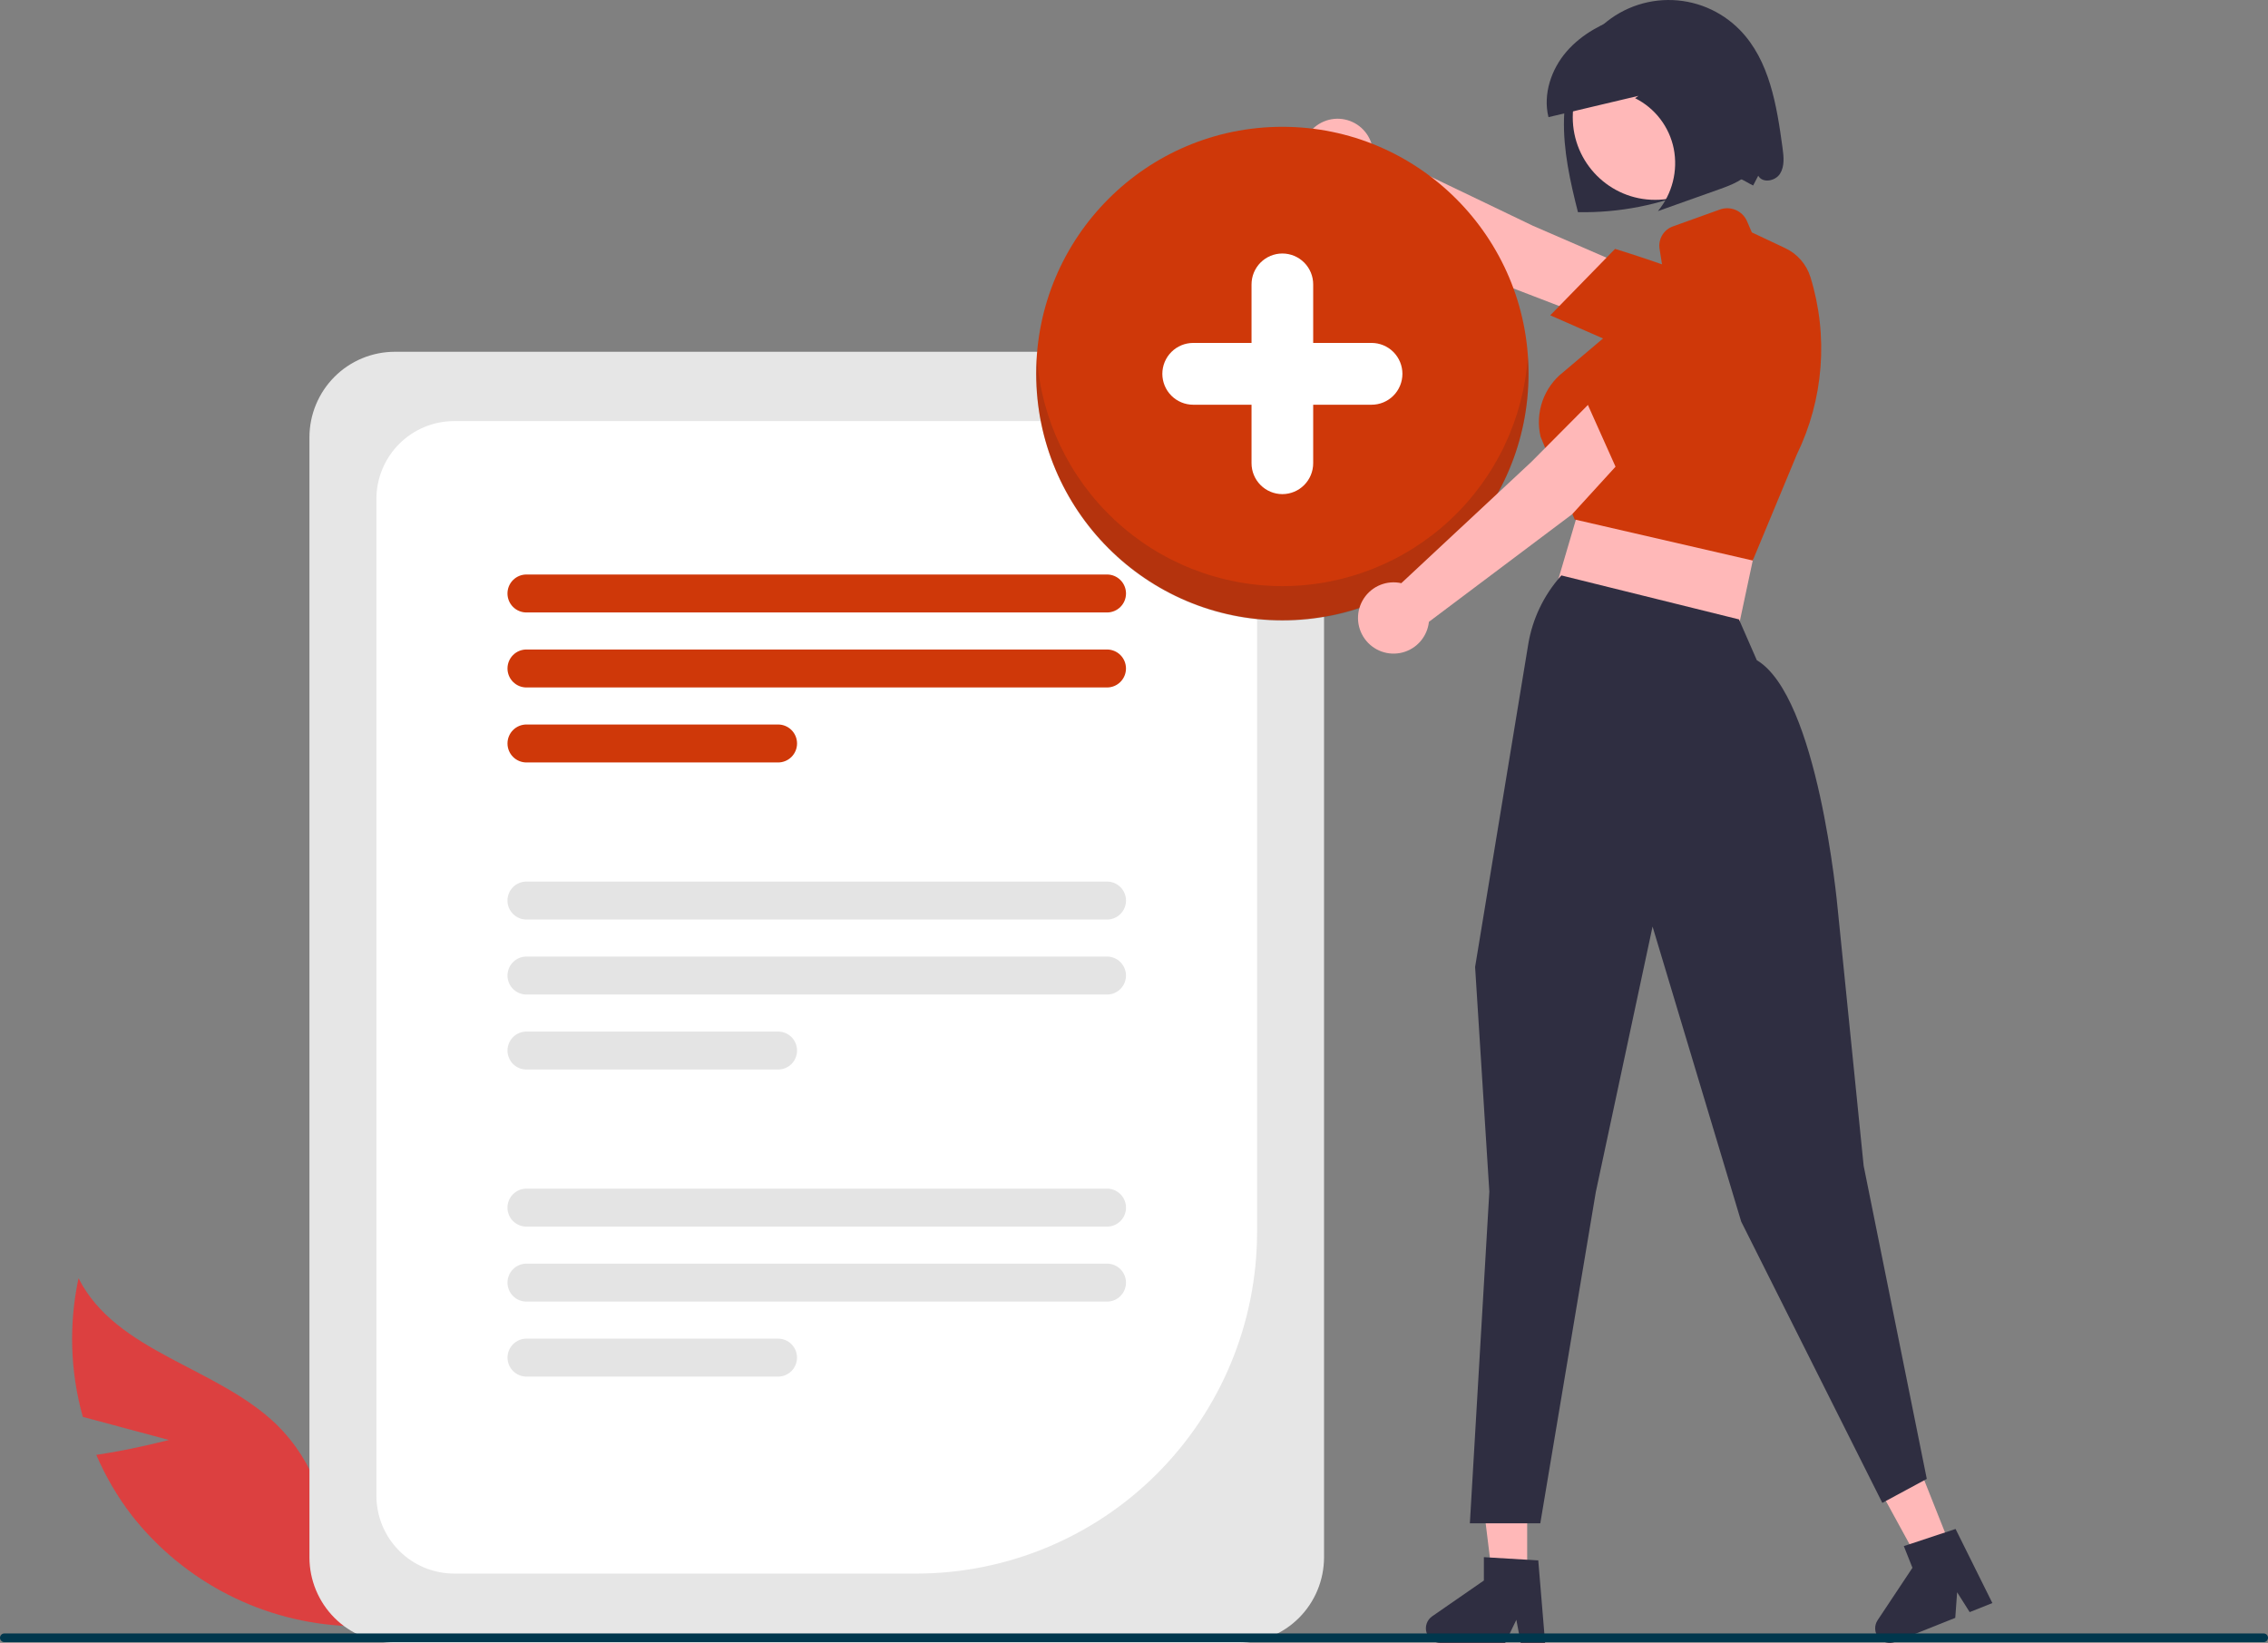 <svg width="312" height="226" viewBox="0 0 312 226" fill="none" xmlns="http://www.w3.org/2000/svg">
<rect x="0" y="0" width="312" height="226" fill="#808080" stroke="none"/>
<g clip-path="url(#clip0_38:138)">
<path d="M245.216 20.335C244.428 14.541 243.44 8.321 239.363 4.138C238.069 2.811 236.52 1.76 234.811 1.049C233.101 0.338 231.265 -0.018 229.414 0.001C227.563 0.02 225.735 0.415 224.04 1.161C222.345 1.907 220.819 2.99 219.553 4.344C216.585 7.517 215.274 11.973 215.154 16.321C215.035 20.669 216.001 24.969 217.072 29.184C222.744 29.297 228.374 28.186 233.58 25.927C234.856 25.303 236.18 24.782 237.538 24.369C238.914 24.019 239.894 24.902 241.173 25.517L241.876 24.169C242.45 25.242 244.231 24.924 244.876 23.893C245.522 22.862 245.38 21.541 245.216 20.335Z" fill="#2F2E41"/>
<path d="M221.526 44.799L223.169 36.39L210.855 31.047L188.84 20.476C188.687 19.495 188.24 18.584 187.559 17.863C186.878 17.143 185.994 16.646 185.025 16.44C184.056 16.233 183.047 16.326 182.132 16.707C181.218 17.087 180.439 17.738 179.901 18.571C179.363 19.404 179.089 20.382 179.118 21.375C179.146 22.367 179.474 23.328 180.058 24.129C180.643 24.931 181.456 25.535 182.391 25.863C183.326 26.192 184.338 26.227 185.294 25.966L206.255 38.931L221.526 44.799Z" fill="#FFB8B8"/>
<path d="M213.26 43.376L222.179 34.238L222.355 34.292C222.466 34.326 233.547 37.712 240.612 41.152C241.41 41.512 242.121 42.041 242.694 42.704C243.267 43.367 243.689 44.147 243.931 44.99C244.283 46.17 244.283 47.428 243.931 48.609C243.579 49.789 242.891 50.841 241.952 51.635C240.986 52.502 239.791 53.072 238.511 53.276C237.23 53.48 235.918 53.311 234.732 52.787L213.26 43.376Z" fill="#CF3809"/>
<path d="M213.233 83.552L238.312 90.269L243.376 66.523L220.357 59.381L213.233 83.552Z" fill="#FFB8B8"/>
<path d="M241.119 77.107L216.62 71.46L211.928 60.063C211.547 58.437 211.639 56.734 212.195 55.159C212.752 53.583 213.748 52.201 215.065 51.177L224.016 43.603L228.815 37.459L228.293 34.203C228.199 33.552 228.335 32.889 228.678 32.328C229.02 31.768 229.547 31.345 230.168 31.132L236.563 28.834C237.27 28.569 238.051 28.583 238.748 28.873C239.445 29.164 240.006 29.709 240.317 30.398L240.995 31.97C240.995 31.97 243.887 33.334 245.517 34.101C246.356 34.484 247.105 35.039 247.715 35.732C248.325 36.424 248.782 37.238 249.056 38.12C251.552 46.203 250.879 54.936 247.175 62.539L241.119 77.107Z" fill="#CF3809"/>
<path d="M23.239 198.084L11.394 194.907C9.652 188.693 9.45 182.147 10.805 175.836C15.973 186.075 29.853 188.006 38.075 195.991C40.62 198.501 42.569 201.552 43.778 204.92C44.986 208.288 45.423 211.885 45.056 215.445L47.894 223.685C42.134 223.456 36.492 221.979 31.357 219.355C26.222 216.731 21.715 213.022 18.147 208.484C16.171 205.918 14.525 203.113 13.248 200.135C18.205 199.407 23.239 198.084 23.239 198.084Z" fill="#DC4040"/>
<path d="M170.407 226H54.304C51.193 225.997 48.21 224.756 46.01 222.551C43.81 220.346 42.572 217.356 42.569 214.237V60.153C42.572 57.035 43.81 54.045 46.01 51.839C48.21 49.634 51.193 48.394 54.304 48.39H170.407C173.518 48.394 176.501 49.634 178.701 51.839C180.902 54.045 182.139 57.035 182.143 60.153V214.237C182.139 217.356 180.902 220.346 178.701 222.551C176.501 224.756 173.518 225.997 170.407 226Z" fill="#E6E6E6"/>
<path d="M126.094 216.462H62.466C59.632 216.459 56.916 215.33 54.913 213.322C52.91 211.314 51.783 208.591 51.78 205.752V68.638C51.783 65.798 52.91 63.076 54.913 61.068C56.916 59.06 59.632 57.93 62.466 57.927H162.245C165.079 57.93 167.795 59.06 169.798 61.068C171.801 63.076 172.928 65.798 172.931 68.638V169.517C172.917 181.964 167.978 193.896 159.197 202.697C150.417 211.498 138.512 216.448 126.094 216.462Z" fill="white"/>
<path d="M152.292 84.251H72.419C72.077 84.251 71.738 84.184 71.422 84.053C71.106 83.923 70.819 83.731 70.576 83.489C70.334 83.246 70.142 82.959 70.011 82.642C69.879 82.326 69.812 81.986 69.811 81.643C69.811 81.301 69.878 80.961 70.008 80.644C70.139 80.327 70.33 80.039 70.572 79.796C70.813 79.554 71.1 79.361 71.416 79.229C71.732 79.098 72.071 79.03 72.413 79.029H152.292C152.983 79.028 153.645 79.303 154.135 79.792C154.624 80.281 154.899 80.944 154.9 81.637C154.901 82.329 154.627 82.994 154.139 83.484C153.651 83.974 152.989 84.25 152.298 84.251H152.292Z" fill="#CF3809"/>
<path d="M152.292 94.568H72.419C71.728 94.568 71.066 94.293 70.577 93.803C70.089 93.313 69.814 92.649 69.814 91.957C69.814 91.264 70.089 90.6 70.577 90.111C71.066 89.621 71.728 89.346 72.419 89.346H152.292C152.983 89.346 153.645 89.621 154.134 90.111C154.622 90.6 154.897 91.264 154.897 91.957C154.897 92.649 154.622 93.313 154.134 93.803C153.645 94.293 152.983 94.568 152.292 94.568Z" fill="#CF3809"/>
<path d="M107.042 104.885H72.419C71.728 104.885 71.066 104.609 70.577 104.12C70.089 103.63 69.814 102.966 69.814 102.274C69.814 101.581 70.089 100.917 70.577 100.427C71.066 99.938 71.728 99.663 72.419 99.663H107.042C107.733 99.663 108.396 99.938 108.884 100.427C109.373 100.917 109.647 101.581 109.647 102.274C109.647 102.966 109.373 103.63 108.884 104.12C108.396 104.609 107.733 104.885 107.042 104.885Z" fill="#CF3809"/>
<path d="M152.292 126.492H72.419C71.728 126.493 71.066 126.218 70.576 125.729C70.087 125.24 69.812 124.577 69.811 123.884C69.81 123.192 70.084 122.527 70.572 122.037C71.06 121.547 71.722 121.271 72.413 121.27H152.292C152.983 121.269 153.645 121.543 154.135 122.032C154.624 122.521 154.899 123.185 154.9 123.878C154.901 124.57 154.627 125.234 154.139 125.725C153.651 126.215 152.989 126.491 152.298 126.492H152.292Z" fill="#E4E4E4"/>
<path d="M152.292 136.808H72.419C71.728 136.808 71.066 136.533 70.577 136.044C70.089 135.554 69.814 134.89 69.814 134.197C69.814 133.505 70.089 132.841 70.577 132.351C71.066 131.862 71.728 131.586 72.419 131.586H152.292C152.983 131.586 153.645 131.862 154.134 132.351C154.622 132.841 154.897 133.505 154.897 134.197C154.897 134.89 154.622 135.554 154.134 136.044C153.645 136.533 152.983 136.808 152.292 136.808Z" fill="#E4E4E4"/>
<path d="M107.042 147.125H72.419C71.728 147.125 71.066 146.85 70.577 146.361C70.089 145.871 69.814 145.207 69.814 144.514C69.814 143.822 70.089 143.158 70.577 142.668C71.066 142.178 71.728 141.903 72.419 141.903H107.042C107.733 141.903 108.396 142.178 108.884 142.668C109.373 143.158 109.647 143.822 109.647 144.514C109.647 145.207 109.373 145.871 108.884 146.361C108.396 146.85 107.733 147.125 107.042 147.125Z" fill="#E4E4E4"/>
<path d="M152.292 168.733H72.419C71.728 168.734 71.066 168.46 70.576 167.971C70.087 167.482 69.812 166.818 69.811 166.125C69.81 165.433 70.084 164.768 70.572 164.278C71.06 163.788 71.722 163.512 72.413 163.511H152.292C152.983 163.51 153.645 163.785 154.135 164.274C154.624 164.763 154.899 165.426 154.9 166.119C154.901 166.811 154.627 167.476 154.139 167.966C153.651 168.456 152.989 168.732 152.298 168.733H152.292Z" fill="#E4E4E4"/>
<path d="M152.292 179.05H72.419C71.728 179.05 71.066 178.775 70.577 178.285C70.089 177.795 69.814 177.131 69.814 176.439C69.814 175.746 70.089 175.082 70.577 174.592C71.066 174.103 71.728 173.828 72.419 173.828H152.292C152.983 173.828 153.645 174.103 154.134 174.592C154.622 175.082 154.897 175.746 154.897 176.439C154.897 177.131 154.622 177.795 154.134 178.285C153.645 178.775 152.983 179.05 152.292 179.05Z" fill="#E4E4E4"/>
<path d="M107.042 189.367H72.419C71.729 189.365 71.068 189.09 70.581 188.6C70.093 188.11 69.819 187.447 69.819 186.756C69.819 186.064 70.093 185.401 70.581 184.911C71.068 184.422 71.729 184.146 72.419 184.145H107.042C107.732 184.146 108.393 184.422 108.881 184.911C109.368 185.401 109.642 186.064 109.642 186.756C109.642 187.447 109.368 188.11 108.881 188.6C108.393 189.09 107.732 189.365 107.042 189.367Z" fill="#E4E4E4"/>
<path d="M176.409 85.329C195.112 85.329 210.274 70.133 210.274 51.387C210.274 32.641 195.112 17.444 176.409 17.444C157.706 17.444 142.545 32.641 142.545 51.387C142.545 70.133 157.706 85.329 176.409 85.329Z" fill="#CF3809"/>
<path opacity="0.16" d="M176.409 80.627C167.842 80.626 159.593 77.369 153.326 71.514C147.059 65.659 143.239 57.64 142.637 49.074C142.582 49.864 142.545 50.659 142.545 51.463C142.548 60.463 146.117 69.093 152.468 75.456C158.818 81.818 167.43 85.393 176.409 85.393C185.389 85.393 194 81.818 200.351 75.456C206.702 69.093 210.271 60.463 210.274 51.463C210.274 50.659 210.236 49.864 210.181 49.074C209.579 57.64 205.76 65.659 199.493 71.514C193.226 77.369 184.977 80.626 176.409 80.627Z" fill="#231F20"/>
<path d="M176.409 67.973C175.285 67.972 174.207 67.524 173.412 66.727C172.617 65.93 172.17 64.85 172.168 63.722V39.127C172.168 38.568 172.277 38.015 172.49 37.499C172.703 36.983 173.015 36.513 173.409 36.118C173.803 35.723 174.271 35.41 174.785 35.196C175.3 34.982 175.852 34.872 176.409 34.872C176.967 34.872 177.519 34.982 178.033 35.196C178.548 35.41 179.016 35.723 179.41 36.118C179.804 36.513 180.116 36.983 180.329 37.499C180.542 38.015 180.651 38.568 180.65 39.127V63.722C180.649 64.85 180.202 65.93 179.407 66.727C178.612 67.524 177.534 67.972 176.409 67.973Z" fill="white"/>
<path d="M159.898 51.425C159.9 50.298 160.347 49.217 161.142 48.42C161.937 47.623 163.015 47.175 164.14 47.174H188.679C189.236 47.173 189.788 47.283 190.303 47.496C190.819 47.709 191.287 48.023 191.681 48.417C192.075 48.812 192.388 49.281 192.601 49.797C192.815 50.313 192.925 50.866 192.925 51.425C192.925 51.983 192.815 52.536 192.601 53.052C192.388 53.568 192.075 54.037 191.681 54.432C191.287 54.827 190.819 55.14 190.303 55.353C189.788 55.566 189.236 55.676 188.679 55.675H164.14C163.015 55.674 161.937 55.226 161.142 54.429C160.347 53.632 159.9 52.552 159.898 51.425Z" fill="white"/>
<path d="M227.317 58.637L220.111 54.028L210.643 63.558L192.771 80.223C191.804 80.007 190.794 80.091 189.876 80.463C188.957 80.834 188.173 81.477 187.626 82.305C187.08 83.133 186.797 84.108 186.816 85.101C186.834 86.093 187.153 87.057 187.73 87.864C188.307 88.671 189.115 89.284 190.046 89.621C190.978 89.958 191.99 90.004 192.948 89.752C193.906 89.5 194.766 88.963 195.412 88.21C196.059 87.459 196.463 86.527 196.57 85.54L216.28 70.734L227.317 58.637Z" fill="#FFB8B8"/>
<path d="M222.971 65.827L217.75 54.163L217.864 54.019C217.936 53.928 225.136 44.83 230.916 39.501C231.541 38.887 232.293 38.418 233.118 38.126C233.944 37.834 234.822 37.726 235.694 37.809C236.918 37.913 238.086 38.374 239.053 39.134C240.021 39.894 240.746 40.92 241.139 42.087C241.591 43.305 241.682 44.628 241.403 45.897C241.125 47.166 240.487 48.328 239.567 49.243L222.971 65.827Z" fill="#CF3809"/>
<path d="M227.687 27.491C233.944 27.491 239.016 22.407 239.016 16.136C239.016 9.865 233.944 4.781 227.687 4.781C221.43 4.781 216.358 9.865 216.358 16.136C216.358 22.407 221.43 27.491 227.687 27.491Z" fill="#FFB8B8"/>
<path d="M210.086 217.867H205.402L203.173 199.761H210.086V217.867Z" fill="#FFB8B8"/>
<path d="M212.557 226H209.199L208.599 222.822L207.064 226H198.156C197.729 226 197.313 225.863 196.969 225.61C196.625 225.356 196.371 224.999 196.244 224.59C196.117 224.182 196.123 223.743 196.263 223.339C196.402 222.934 196.667 222.585 197.018 222.341L204.132 217.417V214.204L211.614 214.652L212.557 226Z" fill="#2F2E41"/>
<path d="M268.785 213.879L264.434 215.615L255.682 199.619L262.104 197.057L268.785 213.879Z" fill="#FFB8B8"/>
<path d="M274.083 220.519L270.962 221.764L269.233 219.033L268.979 222.555L260.702 225.857C260.306 226.016 259.869 226.043 259.456 225.935C259.043 225.826 258.675 225.589 258.406 225.256C258.137 224.924 257.981 224.514 257.961 224.086C257.941 223.659 258.058 223.236 258.295 222.88L263.087 215.668L261.902 212.683L269.019 210.325L274.083 220.519Z" fill="#2F2E41"/>
<path d="M211.892 209.549H202.204L204.882 163.93L202.924 133.008L202.929 132.984L210.229 88.659C210.803 85.164 212.355 81.904 214.704 79.257L214.793 79.157L239.223 85.204L241.679 90.818C250.066 95.818 252.715 124.012 252.824 125.213L256.375 160.361L265.061 203.438L258.944 206.738L258.842 206.534L239.531 168.047L227.336 127.46L219.526 163.989L211.892 209.549Z" fill="#2F2E41"/>
<path d="M241.718 16.67C241.317 14.031 240.898 11.369 239.956 8.884C239.014 6.399 237.496 4.071 235.319 2.663C231.871 0.434 227.407 0.864 223.541 2.146C220.551 3.138 217.633 4.645 215.525 7.068C213.416 9.491 212.232 12.948 213.017 16.116C217.14 15.14 221.264 14.163 225.387 13.187L224.936 13.507C226.29 14.183 227.472 15.16 228.393 16.363C229.314 17.566 229.95 18.964 230.251 20.45C230.546 21.954 230.504 23.505 230.127 24.991C229.751 26.476 229.05 27.859 228.074 29.04C230.887 28.04 233.699 27.04 236.511 26.04C238.247 25.423 240.105 24.712 241.134 23.129C242.328 21.293 242.051 18.861 241.718 16.67Z" fill="#2F2E41"/>
<path d="M0.594 225.89H311.406C311.564 225.89 311.715 225.828 311.826 225.716C311.937 225.604 312 225.453 312 225.295C312 225.137 311.937 224.986 311.826 224.874C311.715 224.762 311.564 224.7 311.406 224.7H0.594C0.436 224.7 0.285 224.762 0.174 224.874C0.063 224.986 0 225.137 0 225.295C0 225.453 0.063 225.604 0.174 225.716C0.285 225.828 0.436 225.89 0.594 225.89Z" fill="#00374D"/>
</g>
<defs>
<clipPath id="clip0_38:138">
<rect width="312" height="226" fill="white"/>
</clipPath>
</defs>
</svg>
